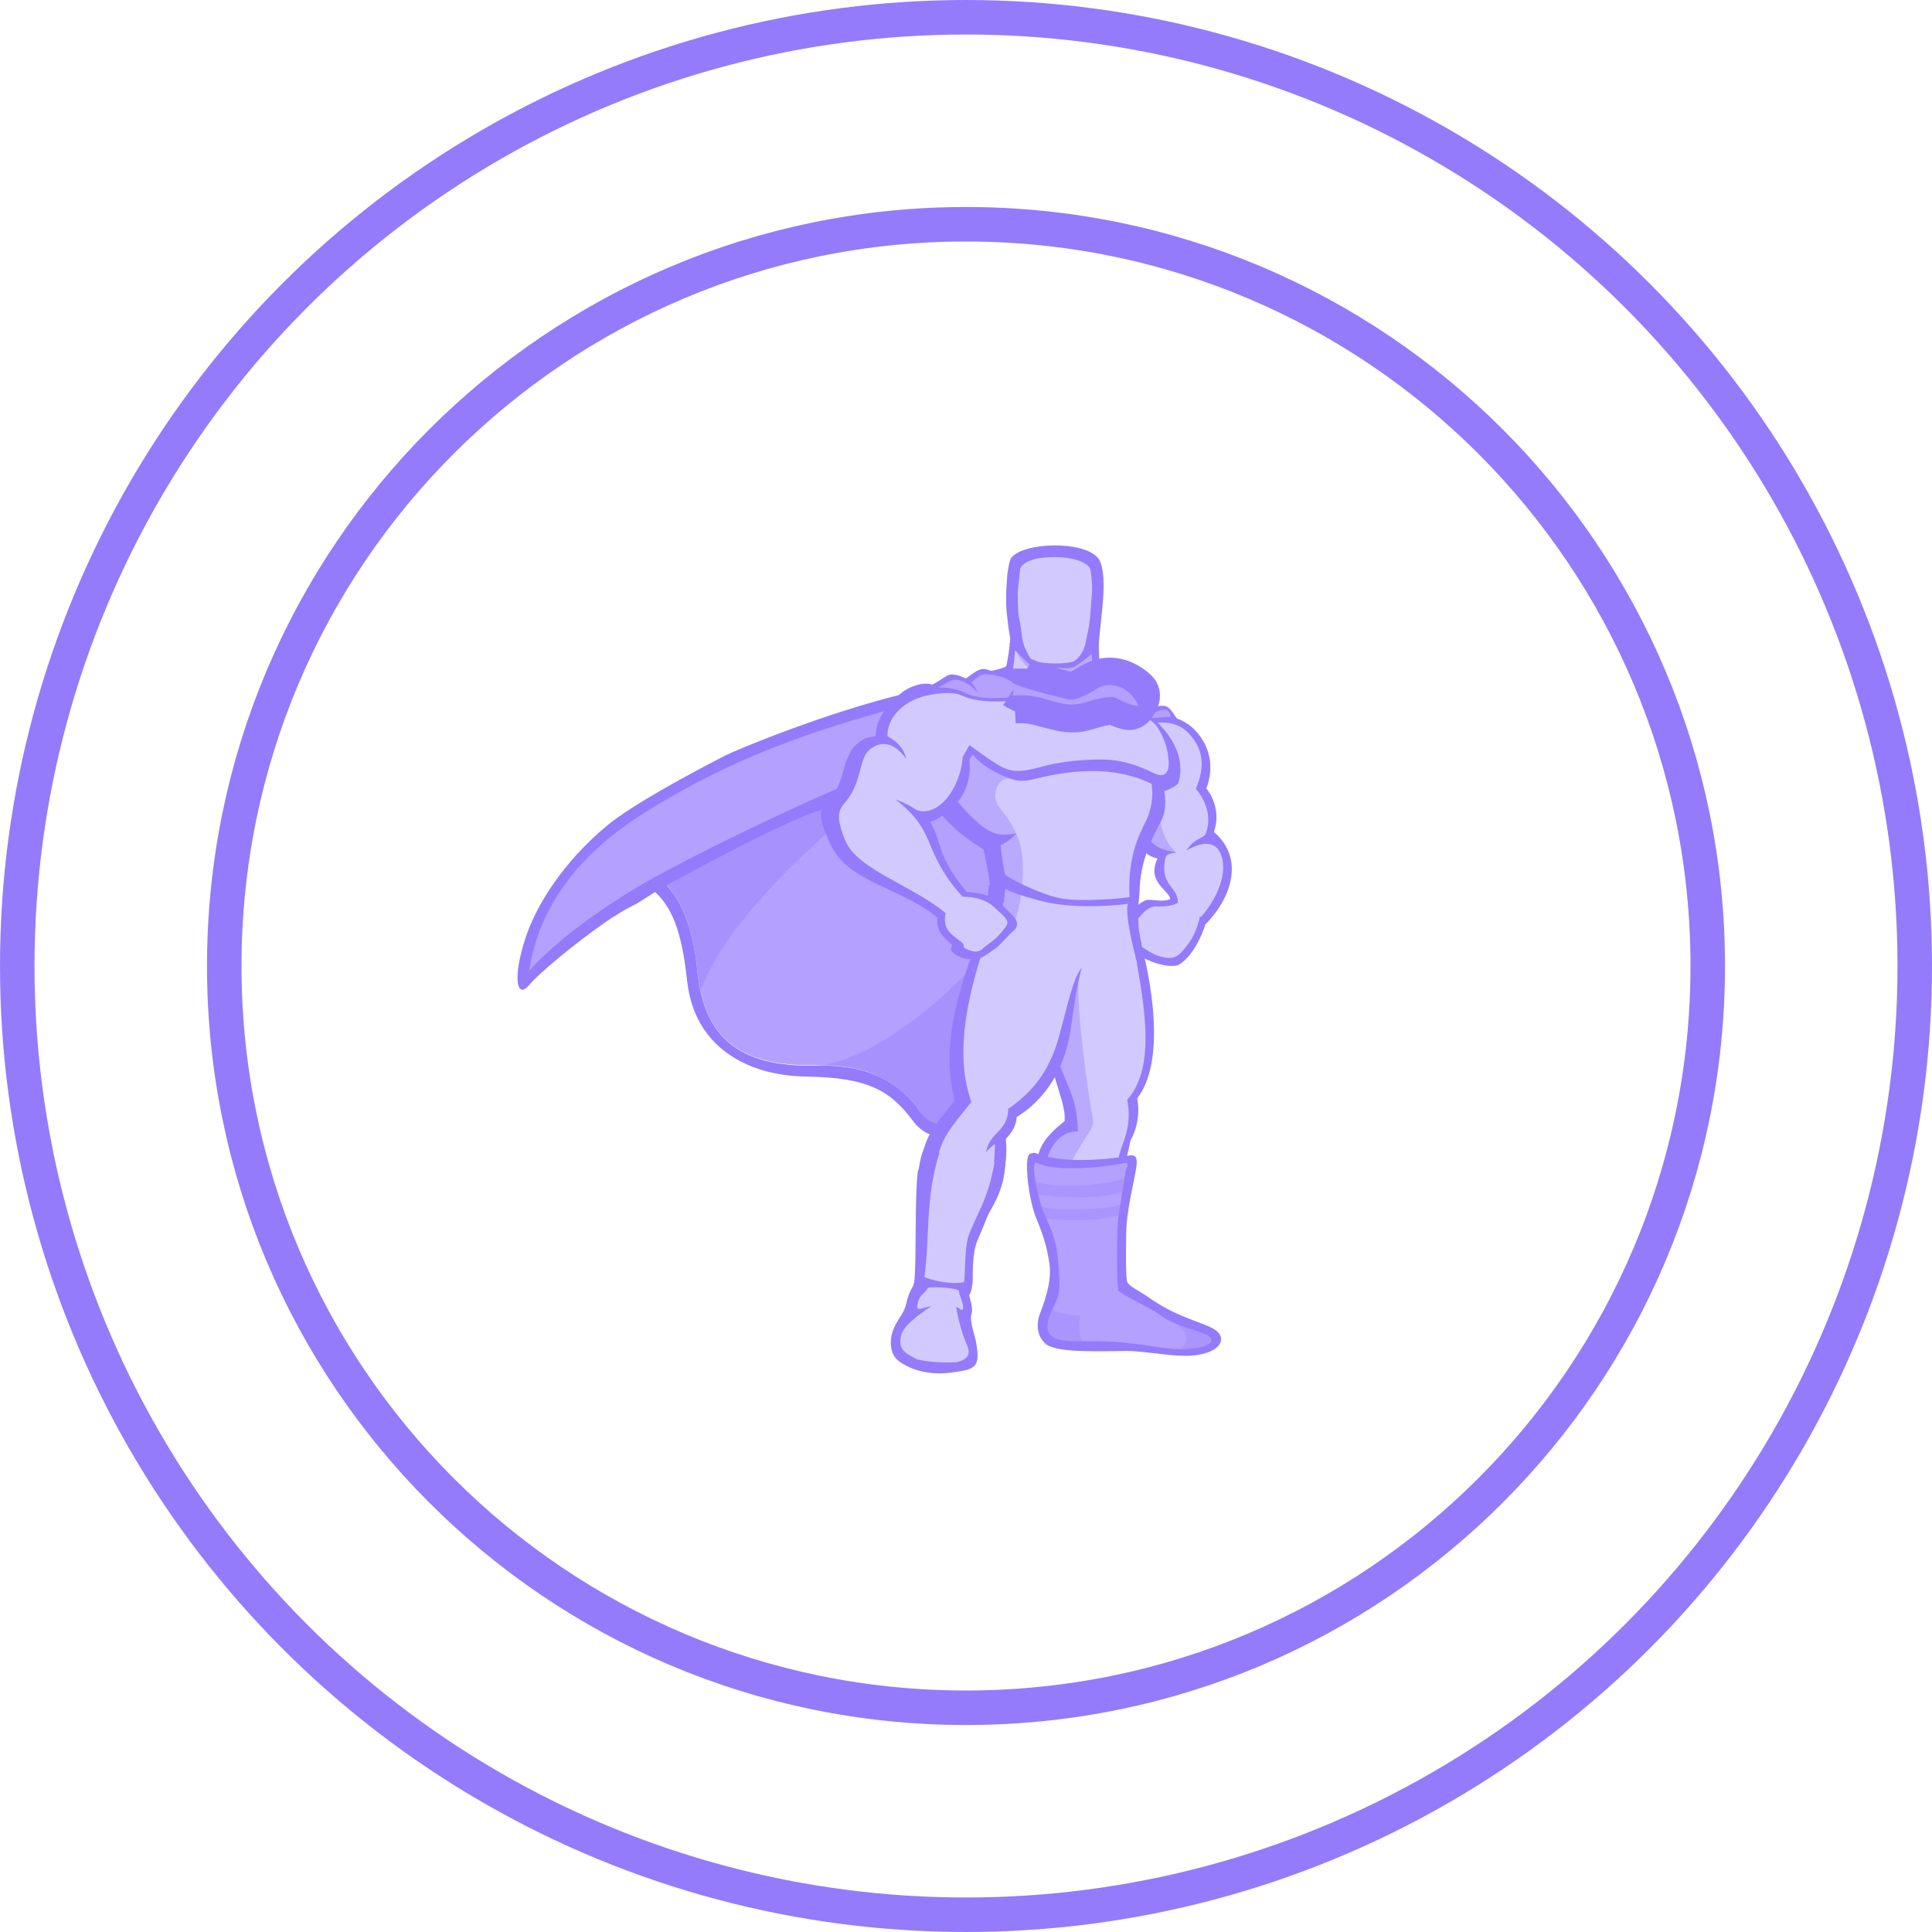 <svg width="56" height="56" viewBox="0 0 56 56" fill="none" xmlns="http://www.w3.org/2000/svg">
<path d="M49.5 28C49.5 39.874 39.874 49.5 28 49.5C16.126 49.5 6.5 39.874 6.5 28C6.5 16.126 16.126 6.5 28 6.5C39.874 6.5 49.5 16.126 49.5 28Z" stroke="#947BFB"/>
<path d="M18.249 26.3C17.548 26.63 15.694 28.113 15.337 28.553C14.966 28.992 14.856 28.305 15.24 27.165C15.543 26.245 16.312 24.995 17.603 23.924C18.358 23.305 20.021 22.413 21.037 21.891C21.243 21.781 23.908 20.654 26.285 20.091C26.491 20.036 26.037 20.434 25.969 20.654C25.611 21.698 18.482 26.176 18.482 26.176L18.249 26.3Z" fill="#947BFB"/>
<path d="M28.291 38.896C28.415 39.638 28.305 39.693 27.535 39.789C26.766 39.885 26.203 39.597 25.997 39.404C25.791 39.212 25.75 38.786 25.956 38.402C26.079 38.154 26.203 38.072 26.272 37.77C26.34 37.481 26.395 37.413 26.45 37.303C26.505 37.206 26.519 37.11 26.533 36.437C26.547 35.764 26.533 34.5 26.601 33.965C26.67 33.415 29.047 34.212 29.047 34.212C29.047 34.212 28.483 35.613 28.332 35.956C28.181 36.3 28.195 36.959 28.195 37.097C28.195 37.234 28.14 37.509 28.099 37.522C28.058 37.536 28.236 37.893 28.154 38.099C28.099 38.292 28.277 38.786 28.291 38.896Z" fill="#947BFB"/>
<path d="M29.197 17.893C29.114 17.371 29.197 16.341 29.306 16.176C29.65 15.709 31.463 15.654 31.848 16.204C32.013 16.451 31.999 17.028 31.971 17.399C31.944 17.77 31.848 18.566 31.834 18.827C31.82 19.02 29.828 19.322 29.389 18.8C29.265 18.663 29.197 17.893 29.197 17.893Z" fill="#947BFB"/>
<path d="M33.235 37.565C34.073 38.169 34.719 38.279 35.145 38.499C35.571 38.719 35.461 39.145 34.746 39.268C34.169 39.378 33.263 39.158 32.658 39.158C32.054 39.158 30.708 39.227 30.351 38.98C29.939 38.691 30.117 38.155 30.117 38.155C30.227 37.853 30.502 37.18 30.419 36.631C30.337 36.081 30.227 35.779 30.021 35.271C29.815 34.763 29.664 33.513 29.856 33.444C30.049 33.375 29.994 33.444 30.241 33.499C30.488 33.554 30.763 33.636 31.299 33.636C31.834 33.636 32.425 33.554 32.631 33.513C32.837 33.471 33.002 33.43 32.933 33.856C32.864 34.282 32.658 35.078 32.645 35.697C32.631 36.315 32.631 37.029 32.672 37.153C32.713 37.276 33.016 37.414 33.235 37.565Z" fill="#947BFB"/>
<path d="M30.296 19.266C28.785 20.571 25.859 20.928 21.519 22.604C20.406 23.03 17.439 24.308 16.725 25.64C19.128 24.253 20.021 26.162 20.214 28.126C20.392 29.967 21.313 30.929 23.675 30.873C26.107 30.819 26.848 32.233 27.521 33.896C28.826 27.536 30.914 26.299 32.26 25.214C35.118 22.893 31.601 18.799 30.296 19.266Z" fill="#B3A0FF"/>
<path d="M30.296 19.266C26.669 20.529 23.084 20.845 18.867 23.442C17.864 24.06 15.749 25.461 15.337 28.139C16.875 26.436 20.433 24.293 24.788 22.933C26.985 22.246 28.593 21.793 30.543 21.038C30.406 20.159 30.406 19.815 30.296 19.266Z" fill="#B3A0FF"/>
<path d="M34.925 26.795C34.925 26.795 34.664 27.688 34.142 27.977C34.142 27.977 33.757 28.114 32.988 27.688C32.768 27.565 32.603 27.139 32.617 27.001C32.631 26.672 32.837 26.52 32.837 26.52C32.837 26.52 33.057 26.15 33.318 26.163C33.579 26.177 34.018 26.218 34.156 26.095C34.279 25.957 34.952 26.342 34.925 26.795Z" fill="#947BFB"/>
<path d="M29.322 18.154C29.322 18.154 29.267 18.855 29.171 19.294C29.157 19.377 28.745 19.418 28.442 19.541C29.019 21.19 32.495 21.176 32.948 20.366C32.728 20.215 32.289 19.981 32.083 19.899C31.877 19.816 31.89 19.83 31.877 19.445C31.863 19.061 31.835 18.346 31.808 18.154C31.78 17.962 29.651 17.962 29.322 18.154Z" fill="#947BFB"/>
<path d="M29.458 18.154C29.458 18.154 29.458 18.552 29.416 18.937C29.403 19.115 29.389 19.225 29.362 19.363C29.348 19.445 29.829 19.775 29.966 20.503C30.625 21.972 32.15 21.244 32.782 20.544C32.562 20.393 32.205 20.187 31.793 20.022C31.587 19.939 31.683 19.761 31.669 19.376C31.656 18.992 31.601 18.428 31.573 18.222C31.546 18.016 29.787 17.961 29.458 18.154Z" fill="#D2CAFF"/>
<path d="M29.32 18.154C29.32 18.154 29.307 18.401 29.266 18.69C29.444 18.868 29.678 19.116 29.856 19.267C29.98 19.377 30.282 19.363 30.557 19.363C30.804 19.363 31.024 19.39 31.12 19.335C31.34 19.226 31.656 18.951 31.834 18.745C31.821 18.497 31.807 18.264 31.793 18.154C31.779 17.962 29.65 17.962 29.32 18.154Z" fill="#947BFB"/>
<path d="M30.571 19.198C30.406 19.198 30.213 19.184 30.062 19.157C29.994 19.143 29.925 19.102 29.87 19.074C29.774 19.006 29.678 18.923 29.568 18.841C29.348 18.676 29.334 18.58 29.334 18.539C29.43 17.673 29.307 16.945 29.307 16.945C29.307 16.945 29.211 16.574 29.733 16.478C30.255 16.382 30.57 16.368 30.57 16.368C30.57 16.368 30.9 16.368 31.408 16.478C31.93 16.574 31.834 16.945 31.834 16.945C31.834 16.945 31.711 17.673 31.807 18.539C31.807 18.58 31.793 18.676 31.573 18.841C31.381 18.978 31.23 19.129 31.079 19.157C30.928 19.184 30.735 19.198 30.571 19.198Z" fill="#947BFB"/>
<path d="M30.571 16.012C29.664 16.012 29.486 16.259 29.225 16.534C29.17 16.602 29.211 17.015 29.307 17.894H29.431C29.431 17.894 29.348 17.646 29.362 17.358C29.376 17.069 29.431 17.083 29.39 17.015C29.335 16.932 29.225 16.795 29.472 16.657C29.719 16.52 30.104 16.767 30.571 16.781C31.038 16.767 31.436 16.52 31.684 16.657C31.931 16.795 31.821 16.932 31.766 17.015C31.711 17.097 31.78 17.069 31.794 17.358C31.807 17.646 31.725 17.894 31.725 17.894H31.848C31.931 17.015 31.986 16.63 31.945 16.561C31.711 16.259 31.478 16.025 30.571 16.012Z" fill="#947BFB"/>
<path d="M34.925 26.836C34.925 26.836 34.664 27.674 34.156 27.963C34.046 27.908 34.059 27.825 33.963 27.702C33.936 27.66 33.84 27.633 33.798 27.592C33.757 27.55 33.771 27.482 33.702 27.427C33.647 27.372 33.606 27.413 33.551 27.372C33.496 27.317 33.482 27.248 33.441 27.207C33.414 27.18 33.304 27.166 33.276 27.139C33.208 27.07 32.603 26.946 32.631 26.809C32.686 26.603 32.796 26.452 32.796 26.452C32.796 26.452 33.057 26.067 33.318 26.081C33.578 26.095 33.826 26.149 33.963 26.026C34.114 25.888 34.966 26.397 34.925 26.836Z" fill="#947BFB"/>
<path d="M33.139 20.764C33.139 20.764 34.004 20.558 34.595 21.122C35.186 21.698 35.144 22.413 34.966 22.852C35.117 23.031 35.392 23.525 35.186 24.116C36.092 24.885 35.694 26.067 34.883 26.85C34.883 26.85 34.691 26.135 33.922 26.094C33.949 25.819 33.208 25.599 33.551 24.885C33.029 24.762 33.043 24.404 32.96 23.965C32.892 23.525 33.139 20.764 33.139 20.764Z" fill="#947BFB"/>
<path d="M32.824 21.149C32.824 21.149 33.827 20.641 34.417 21.218C35.008 21.795 34.843 22.427 34.665 22.866C34.816 23.045 35.173 23.553 34.953 24.157C34.912 24.295 34.61 24.295 34.39 24.652C34.939 24.336 35.283 24.418 35.406 24.817C35.599 25.435 35.173 26.177 34.802 26.589C34.802 26.575 34.788 26.561 34.788 26.548C34.733 26.754 34.664 27.152 34.252 27.591C34.046 27.811 33.882 27.784 33.648 27.729C33.373 27.66 33.277 27.537 32.892 27.331C32.673 27.207 32.796 27.056 32.796 26.932C32.796 26.905 32.824 26.863 32.865 26.808C32.892 26.74 32.975 26.63 33.099 26.506C33.099 26.506 33.277 26.259 33.538 26.273C33.799 26.287 34.074 26.232 34.143 26.163C34.143 25.682 33.593 25.668 33.785 24.844C33.799 24.803 33.868 24.734 34.088 24.707C33.758 24.638 33.607 24.624 33.373 24.405C33.209 24.254 33.085 24.061 33.044 23.814C32.961 23.388 32.824 21.149 32.824 21.149Z" fill="#D2CAFF"/>
<path d="M29.924 20.284C29.842 20.174 29.416 19.625 28.605 19.405C28.372 19.336 28.221 19.529 27.987 19.666C27.919 19.625 27.616 19.487 27.452 19.584C27.287 19.68 27.177 19.776 27.012 19.845C26.93 19.803 26.71 19.803 26.531 19.872C26.353 19.927 26.078 20.05 25.817 20.408C25.652 20.998 28.729 20.559 28.729 20.559L29.924 20.284Z" fill="#947BFB"/>
<path d="M29.952 20.284C29.513 20.133 29.581 19.624 28.606 19.542C28.414 19.528 28.29 19.679 28.153 19.775C28.221 19.844 28.29 19.954 28.331 20.064C28.208 19.927 27.988 19.748 27.768 19.707C27.562 19.666 27.425 19.817 27.205 19.927C27.246 19.968 27.287 20.036 27.342 20.119C27.15 19.995 27.013 19.954 26.752 20.05C26.573 20.105 26.23 20.256 25.969 20.627C25.804 21.218 28.743 20.558 28.743 20.558L29.952 20.284Z" fill="#B3A0FF"/>
<path d="M32.535 20.503C32.535 20.503 32.535 20.352 32.521 20.215C32.521 20.188 32.411 20.119 32.411 20.091L32.384 20.064C32.384 20.064 32.604 19.94 32.768 20.009C32.947 20.064 33.043 20.297 33.043 20.297C33.359 20.188 33.386 20.311 33.538 20.476C33.867 20.407 33.908 20.531 34.114 20.833C34.114 20.833 33.867 20.792 33.386 20.874C32.919 20.943 32.535 20.49 32.535 20.503Z" fill="#947BFB"/>
<path d="M32.481 20.434C32.481 20.434 32.563 20.365 32.536 20.351C32.687 20.269 32.893 20.173 32.989 20.434C33.305 20.324 33.346 20.475 33.497 20.64C33.882 20.461 33.909 20.681 33.937 20.777C33.813 20.777 33.635 20.791 33.387 20.818C32.92 20.887 32.467 20.42 32.481 20.434Z" fill="#B3A0FF"/>
<path d="M27.81 20.091C27.81 20.091 28.593 20.366 29.253 20.324C29.912 20.269 31.038 20.214 31.643 20.572C31.643 20.572 32.261 20.352 32.838 20.503C33.415 20.654 34.473 21.643 34.157 22.687C34.129 22.756 33.951 22.866 33.745 22.934C33.745 22.934 33.855 23.401 33.662 23.786C33.47 24.157 33.044 24.871 33.03 25.86C33.017 26.025 32.989 26.368 32.962 26.533C31.89 26.492 30.242 26.094 28.621 26.121C28.635 25.943 28.648 25.833 28.662 25.654H28.703C28.621 25.201 28.593 24.967 28.511 24.624C27.989 24.294 27.439 23.91 26.973 23.181C26.519 22.453 27.81 20.091 27.81 20.091Z" fill="#947BFB"/>
<path d="M33.112 27.509C33.112 27.509 33.964 30.558 32.961 31.836C32.961 31.836 33.112 32.426 32.769 33.058C32.714 33.333 32.645 33.58 32.604 33.855C32.425 34.995 32.123 35.476 32.041 37.303L31.216 37.289C31.216 37.289 31.12 35.97 30.832 35.27C30.667 34.872 30.021 34.336 30.049 33.8C30.076 33.388 30.159 33.045 30.859 32.495C30.914 31.698 30.117 30.943 30.241 27.976L33.112 27.509Z" fill="#947BFB"/>
<path d="M32.864 27.386C33.084 28.787 33.592 30.861 32.672 31.878C32.713 32.07 32.74 32.345 32.685 32.66C32.658 32.825 32.603 33.004 32.534 33.196C32.397 33.526 32.342 34.007 32.301 34.295C32.122 35.435 32.122 35.49 32.04 37.317L31.215 37.303C31.215 37.303 31.119 35.985 30.831 35.284C30.666 34.886 30.323 34.542 30.295 34.007C30.268 33.595 30.556 32.77 31.243 32.798C31.202 31.136 30.433 31.465 30.227 28.004L32.864 27.386Z" fill="#D2CAFF"/>
<path d="M27.809 20.091C27.809 20.091 28.111 20.187 28.441 20.214C28.771 20.242 29.128 20.214 29.444 20.201C30.103 20.146 31.037 20.077 31.655 20.434C31.655 20.434 31.999 20.324 32.37 20.352C32.534 20.366 32.699 20.503 32.892 20.558C33.496 20.709 34.073 21.712 33.812 22.618C33.784 22.687 33.592 22.618 33.372 22.687C33.413 22.879 33.441 23.319 33.221 23.786C32.988 24.253 32.685 24.857 32.74 26.011C31.298 25.943 30.652 25.846 29.224 25.778C29.1 25.27 29.018 24.761 29.004 24.5C29.196 24.404 29.306 24.322 29.457 24.157C29.045 24.226 28.88 24.198 28.633 24.061C28.386 23.923 27.946 23.484 27.727 23.195C27.699 23.168 27.548 23.621 27.205 23.635C27.081 23.456 27.603 22.948 27.507 22.756C27.163 22.055 27.809 20.091 27.809 20.091Z" fill="#D2CAFF"/>
<path d="M32.975 26.245C32.975 26.245 33.002 26.74 33.002 26.863C33.002 27.001 33.112 27.413 33.126 27.605C32.975 27.866 32.315 28.457 31.12 28.676C29.939 28.924 28.373 27.069 28.373 27.069C28.414 26.891 28.552 26.369 28.648 26.094C28.662 26.067 28.689 25.998 28.689 25.97C28.813 25.792 32.975 26.245 32.975 26.245Z" fill="#947BFB"/>
<path d="M32.672 26.286C32.672 26.63 32.727 26.877 32.769 27.097C32.837 27.495 32.947 27.756 32.947 28.017C32.947 28.814 31.903 28.676 31.024 28.704C29.843 28.951 28.84 27.097 28.84 27.097C28.922 26.781 28.977 26.424 29.101 26.121C29.114 25.956 29.142 25.75 29.156 25.654C30.832 25.654 32.013 25.75 32.7 25.819C32.727 25.97 32.7 26.231 32.672 26.286Z" fill="#D2CAFF"/>
<path d="M31.354 28.058C31.354 28.058 30.626 26.437 28.442 26.918C27.92 28.388 27.219 30.078 27.673 31.905C27.219 32.523 26.697 32.866 26.697 34.006C26.697 35.146 26.752 35.339 26.752 35.339L28.359 35.421C28.359 35.421 28.881 34.748 29.087 34.02C29.142 33.814 29.197 33.443 29.156 33.017C29.211 32.935 29.445 32.743 29.472 32.372C29.472 32.372 30.255 31.96 30.708 30.957C31.134 30.05 31.024 29.267 31.354 28.058Z" fill="#947BFB"/>
<path d="M31.353 28.058C31.312 27.907 30.762 26.424 28.73 26.863C27.534 30.05 27.974 31.369 28.152 31.946C27.342 32.976 26.971 33.196 27.136 35.284H28.207C28.702 34.501 28.812 34.212 28.839 33.182C28.839 33.141 28.688 33.264 28.578 33.402C28.661 32.976 28.894 32.894 29.073 32.633C29.155 32.523 29.224 32.358 29.224 32.138C30.186 31.492 30.543 30.682 30.749 29.844C30.914 29.267 31.106 28.319 31.353 28.058Z" fill="#D2CAFF"/>
<path d="M27.961 25.848C27.961 25.848 28.332 25.861 28.661 25.971C28.977 26.081 28.977 26.15 29.101 26.287C29.225 26.425 29.527 26.631 29.472 26.837C29.444 26.947 29.376 26.974 29.28 27.07C29.238 27.111 28.936 27.441 28.867 27.482C28.826 27.51 28.771 27.551 28.73 27.578C28.689 27.606 28.565 27.688 28.524 27.716C28.387 27.785 28.291 27.826 28.14 27.812C28.14 27.812 27.796 27.798 27.576 27.565C27.576 27.565 27.549 27.455 27.604 27.4C27.604 27.4 27.315 27.153 27.233 26.988C27.15 26.823 27.15 26.59 27.205 26.466C27.233 26.342 27.768 25.999 27.961 25.848Z" fill="#947BFB"/>
<path d="M28.304 39.213L28.263 39.556C28.263 39.556 28.139 39.707 27.219 39.694C26.285 39.68 26.038 39.391 25.955 39.24L25.9 38.883C25.9 38.883 26.079 38.622 26.12 38.622C26.422 38.65 27.453 39.062 28.167 39.172C28.235 39.172 28.249 39.199 28.304 39.213Z" fill="#947BFB"/>
<path d="M30.296 38.512C30.296 38.663 30.282 38.663 30.282 38.814C30.447 38.938 30.859 39.006 31.642 38.993C32.782 38.965 33.84 39.336 35.131 39.116L35.145 38.869L35.021 38.855L30.447 38.484L30.296 38.512Z" fill="#947BFB"/>
<path d="M31.299 38.993C31.41 38.993 31.519 38.993 31.643 38.993C32.385 38.965 33.085 39.13 33.841 39.171C34.239 39.158 34.734 39.062 34.693 38.773L30.791 38.443C30.558 38.704 30.736 38.924 31.299 38.993Z" fill="#947BFB"/>
<path d="M26.82 33.21C26.944 33.292 27.782 33.787 29.142 33.718C29.114 33.979 29.128 34.487 28.524 35.38C28.221 35.82 27.96 36.589 27.906 37.564C27.919 37.784 28.043 37.977 27.878 38.265C27.933 38.444 28.153 38.801 28.263 39.02C28.373 39.24 28.428 39.487 27.7 39.501C26.958 39.515 25.763 39.433 25.927 38.856C26.01 38.553 26.244 38.237 26.271 38.114C26.298 37.99 26.298 37.619 26.532 37.372C26.738 36.685 26.669 36.026 26.628 35.408C26.559 34.762 26.546 33.732 26.82 33.21Z" fill="#947BFB"/>
<path d="M28.098 22.015C29.073 20.71 28.249 19.666 26.683 19.982C26.051 20.105 25.419 20.545 25.378 21.342C25.172 21.369 24.705 21.396 24.471 22.248C24.293 22.907 24.197 23.031 23.881 23.361C23.675 23.594 23.895 24.075 24.046 24.419C24.554 25.6 26.12 25.71 27.177 26.603C27.535 26.506 27.905 26.108 28.015 25.847C27.122 24.789 27.315 24.377 26.958 23.828C27.342 23.691 28.221 23.155 28.098 22.015Z" fill="#947BFB"/>
<path d="M27.906 21.932C27.961 21.849 28.058 21.671 28.099 21.602C28.113 21.588 28.264 21.849 28.277 21.836C28.648 21.231 28.744 20.352 28.318 20.27C28.222 20.256 28.044 20.215 27.893 20.16C27.618 20.064 27.371 20.064 26.931 20.146C26.327 20.256 25.722 20.696 25.722 21.328C25.722 21.369 26.148 21.492 26.272 22.001C26.066 21.712 25.709 21.396 25.283 21.671C24.829 21.959 25.063 22.619 24.459 23.305C24.252 23.539 24.28 23.814 24.5 24.363C24.857 25.229 26.546 25.696 27.467 26.52C27.686 26.424 27.838 26.204 27.948 26.039C27.329 25.393 27.082 24.789 26.904 24.349C26.684 23.841 26.436 23.553 25.956 23.168C26.203 23.264 26.395 23.36 26.505 23.443C26.629 23.525 26.807 23.539 26.972 23.484C27.563 23.278 27.879 22.454 27.906 21.932Z" fill="#D2CAFF"/>
<path d="M33.881 22.152C33.84 22.674 33.455 22.413 33.249 22.317C32.837 22.138 32.425 22.015 31.944 22.015C31.463 22.015 30.845 22.056 30.309 22.193C29.568 22.399 29.348 22.386 29.018 22.221C28.689 22.042 28.112 21.602 28.112 21.602C28.112 21.602 28.098 21.74 28.235 21.919C28.414 22.138 28.812 22.413 29.348 22.591C29.609 22.674 29.815 22.619 30.049 22.564C31.271 22.262 32.562 22.207 33.647 22.866C33.702 22.894 33.895 22.811 33.977 22.688C34.087 22.509 33.881 22.152 33.881 22.152Z" fill="#947BFB"/>
<path d="M27.631 27.386C27.741 27.454 27.878 27.496 28.029 27.619C28.029 27.619 27.905 27.619 27.851 27.564C27.782 27.523 27.645 27.4 27.631 27.386Z" fill="#947BFB"/>
<path d="M31.601 16.492C31.559 16.368 31.257 16.148 30.557 16.148C29.801 16.148 29.581 16.382 29.568 16.506C29.568 16.547 29.513 16.986 29.499 17.165C29.499 17.165 29.499 17.385 29.513 17.714C29.526 17.934 29.581 18.058 29.609 18.346C29.636 18.648 29.719 18.841 29.87 19.088C29.939 19.129 29.994 19.17 30.062 19.184C30.337 19.239 30.818 19.253 31.079 19.184C31.23 19.143 31.422 18.882 31.463 18.648C31.518 18.36 31.573 18.154 31.587 17.975C31.614 17.797 31.628 17.398 31.642 17.289C31.683 16.986 31.614 16.519 31.601 16.492Z" fill="#D2CAFF"/>
<path d="M30.159 33.471C30.159 33.471 30.887 33.787 32.686 33.512C32.686 33.512 32.178 36.067 32.411 37.344C32.411 37.344 32.645 37.674 34.376 38.306C34.376 38.306 35.145 38.498 35.117 38.883C35.117 38.883 35.145 38.965 34.211 38.938C33.277 38.91 32.398 38.745 31.779 38.745C31.161 38.745 30.502 38.773 30.392 38.594C30.268 38.43 30.419 38.004 30.598 37.756C30.791 37.495 30.735 37.303 30.722 36.836C30.68 35.614 29.746 34.35 30.159 33.471Z" fill="#947BFB"/>
<path d="M30.007 33.704C29.911 33.842 30.021 34.364 30.158 34.872C30.296 35.38 30.598 35.682 30.666 36.52C30.735 37.344 30.749 37.454 30.515 37.935C30.282 38.416 30.213 38.855 31.023 38.869C31.834 38.883 32.274 38.855 33.098 38.979C33.922 39.103 34.21 39.144 34.664 39.075C35.117 39.007 35.213 38.855 35.021 38.718C34.829 38.581 34.032 38.43 33.688 38.155C33.359 37.908 32.425 37.495 32.411 37.386C32.37 37.015 32.356 35.669 32.425 35.229C32.493 34.789 32.59 34.157 32.617 33.993C32.645 33.828 32.782 33.663 32.548 33.718C32.315 33.773 31.436 33.897 30.776 33.855C30.117 33.814 30.048 33.663 30.007 33.704Z" fill="#B3A0FF"/>
<path opacity="0.3" d="M30.475 37.949C30.708 38.059 31.052 38.142 31.313 38.142C31.313 38.142 31.217 38.595 31.368 38.87C31.519 39.144 30.269 38.98 30.269 38.98L30.214 38.004L30.475 37.949Z" fill="#947BFB"/>
<path opacity="0.3" d="M34.116 39.13C34.335 39.061 34.486 38.814 34.308 38.581C34.116 38.347 33.951 38.306 34.198 38.292C34.445 38.279 35.352 38.828 35.352 38.828L34.885 39.254L34.116 39.13Z" fill="#947BFB"/>
<path opacity="0.3" d="M29.966 34.241C30.282 34.35 30.763 34.378 31.175 34.364C31.587 34.35 32.205 34.295 32.603 34.158C33.002 34.021 32.837 34.309 32.837 34.309L32.617 34.515C32.617 34.515 32.095 34.721 31.244 34.708C30.241 34.694 29.939 34.584 29.939 34.584L29.966 34.241Z" fill="#947BFB"/>
<path opacity="0.3" d="M29.994 34.928C30.31 35.037 30.791 35.065 31.203 35.051C31.615 35.037 32.164 35.037 32.563 34.886C32.728 34.831 32.632 35.065 32.632 35.065L32.563 35.188C32.563 35.188 32.027 35.381 31.189 35.367C30.186 35.353 30.008 35.271 30.008 35.271L29.994 34.928Z" fill="#947BFB"/>
<path d="M29.087 25.298C29.087 25.394 30.158 25.93 30.749 26.04C31.34 26.149 32.576 26.04 32.768 25.998L32.741 26.191C32.741 26.191 31.271 26.41 30.145 26.108C29.018 25.806 29.142 25.737 29.142 25.737L29.087 25.298Z" fill="#947BFB"/>
<path d="M26.794 37.014C26.959 37.097 27.549 37.248 27.934 37.165C27.989 37.152 27.934 36.218 28.085 35.792C28.305 35.201 28.662 34.72 28.827 33.676C28.25 33.621 27.591 33.47 27.247 33.36C26.808 34.707 26.959 35.86 26.794 37.014Z" fill="#D2CAFF"/>
<path d="M27.714 37.88C27.81 37.907 27.879 38.017 27.906 37.948C27.961 37.825 27.81 37.591 27.796 37.426C27.796 37.413 27.796 37.426 27.796 37.413C27.673 37.303 26.835 37.289 26.89 37.344C26.794 37.522 26.642 37.495 26.588 37.852C26.56 38.031 26.78 37.88 26.986 37.866C26.615 38.113 26.189 38.429 26.12 38.704C26.038 39.088 26.175 39.198 26.588 39.404C26.945 39.487 27.37 39.501 27.7 39.487C28.071 39.418 28.14 39.24 28.03 38.992C27.865 38.621 27.755 38.141 27.714 37.88Z" fill="#D2CAFF"/>
<path d="M27.864 20.035C28.318 20.296 28.95 20.227 29.183 20.214C29.238 20.214 29.788 20.118 29.815 20.131C29.87 20.145 29.87 20.186 29.87 20.186C29.87 20.186 29.664 20.296 29.197 20.323C28.757 20.351 28.235 20.323 27.947 20.186C27.604 20.035 27.864 20.035 27.864 20.035Z" fill="#947BFB"/>
<path d="M32.536 20.297C32.618 20.352 33.154 20.558 33.387 20.806C33.593 21.025 33.484 21.012 33.442 20.957C33.387 20.888 32.962 20.6 32.797 20.531C32.632 20.462 32.426 20.339 32.426 20.311C32.426 20.284 32.536 20.297 32.536 20.297Z" fill="#947BFB"/>
<path d="M27.795 25.998C28.193 25.97 28.605 26.066 28.866 26.341C29.003 26.478 29.223 26.63 29.196 26.767C29.196 26.808 29.113 26.918 29.045 27C29.004 27.055 28.88 27.179 28.839 27.22C28.784 27.261 28.591 27.413 28.55 27.44C28.509 27.468 28.454 27.536 28.413 27.55C28.276 27.619 28.124 27.564 27.987 27.495C27.85 27.426 28.015 27.413 27.863 27.303C27.493 27.042 27.287 26.863 27.438 26.355C27.451 26.259 27.602 26.149 27.795 25.998Z" fill="#D2CAFF"/>
<path opacity="0.4" d="M24.293 22.853C23.057 23.347 19.911 24.913 19.019 25.394C19.76 25.861 20.104 26.988 20.214 28.128C20.227 28.238 20.241 28.334 20.255 28.444C20.268 28.54 20.282 28.608 20.296 28.65C20.296 28.663 20.296 28.691 20.31 28.704C21.12 26.493 24.019 24.158 24.128 23.979C24.183 23.897 24.06 23.54 24.252 23.196C24.499 22.757 24.98 22.564 24.293 22.853Z" fill="#947BFB"/>
<path opacity="0.4" d="M27.232 33.223C27.863 31.959 27.877 30.751 27.863 29.336C27.863 28.745 28.289 27.907 28.07 28.141C27.245 29.061 25.171 30.792 23.674 30.888C25.776 30.819 26.6 31.877 27.232 33.223Z" fill="#947BFB"/>
<path d="M17.809 26.56C18.592 25.997 22.644 23.841 23.619 23.538C24.594 23.223 24.292 22.852 24.292 22.852C24.292 22.852 20.336 24.555 17.973 26.025" fill="#947BFB"/>
<path opacity="0.4" d="M29.347 22.591C29.031 22.467 28.784 22.838 28.866 23.195C28.949 23.552 29.691 23.951 29.649 25.256C29.622 26.327 29.389 26.767 29.389 26.767L28.866 26.107C28.866 26.107 28.784 24.624 28.605 24.404C28.427 24.184 27.864 23.786 27.644 23.58C27.424 23.373 27.891 23.099 27.864 22.714C27.836 22.343 28.097 21.602 28.097 21.602L29.347 22.591Z" fill="#947BFB"/>
<path opacity="0.4" d="M31.257 28.442C31.23 29.473 31.463 30.997 31.56 31.726C31.656 32.453 31.779 32.508 31.56 32.838C31.34 33.154 31.051 33.676 31.051 33.676L30.104 33.594C30.104 33.594 30.859 32.632 30.9 32.453C30.941 32.275 30.516 30.915 30.516 30.915L31.257 28.442Z" fill="#947BFB"/>
<path opacity="0.4" d="M29.43 18.827C29.622 19.253 29.855 19.445 30.226 19.569C30.446 19.651 31.311 19.761 31.655 19.376C31.806 19.198 31.71 18.717 31.71 18.717L30.927 19.349L29.869 19.156L29.746 18.84L29.43 18.827Z" fill="#947BFB"/>
<path d="M29.511 19.775C29.868 20.009 30.761 20.229 31.009 20.27C31.256 20.325 31.654 20.009 31.846 19.927C32.053 19.83 32.41 19.775 32.822 20.146C32.863 20.188 32.726 20.366 32.726 20.366C32.712 20.352 32.629 20.352 32.52 20.297C32.41 20.242 32.313 20.201 32.149 20.215C31.462 20.297 31.352 20.531 30.747 20.393C30.143 20.256 29.992 20.146 29.401 20.174" fill="#B3A0FF"/>
<path d="M29.511 19.775C29.868 20.009 30.761 20.229 31.009 20.27C31.256 20.325 31.654 20.009 31.846 19.927C32.053 19.83 32.41 19.775 32.822 20.146C32.863 20.188 32.726 20.366 32.726 20.366C32.712 20.352 32.629 20.352 32.52 20.297C32.41 20.242 32.313 20.201 32.149 20.215C31.462 20.297 31.352 20.531 30.747 20.393C30.143 20.256 29.992 20.146 29.401 20.174" stroke="#947BFB" stroke-width="1.586" stroke-miterlimit="10" stroke-linejoin="round"/>
<path d="M29.389 19.816C29.842 20.009 30.721 20.215 30.968 20.27C31.216 20.325 31.614 20.077 31.806 19.954C32.15 19.734 32.589 19.913 32.795 20.146C32.933 20.297 32.988 20.393 32.988 20.435C32.988 20.489 32.823 20.435 32.823 20.435C32.727 20.393 32.617 20.38 32.534 20.325C32.425 20.27 32.315 20.187 32.15 20.201C31.463 20.284 31.326 20.517 30.735 20.38C30.144 20.242 29.993 20.119 29.361 20.16" fill="#B3A0FF"/>
<path d="M27.26 32.646C27.232 32.619 27.287 32.591 27.26 32.591C27.081 32.591 26.834 32.454 26.697 32.262C26.106 31.41 25.241 30.847 23.675 30.888C21.326 30.943 20.392 29.982 20.213 28.141C20.117 27.138 19.842 26.163 19.279 25.613L18.949 25.819C19.581 26.369 19.787 27.262 19.924 28.484C20.144 30.325 21.628 31.177 23.359 31.204C25.158 31.232 25.804 31.602 26.477 32.509C26.697 32.797 26.944 32.894 27.136 32.935L27.26 32.646Z" fill="#947BFB"/>
<path opacity="0.4" d="M33.633 23.814C33.674 24.02 33.784 24.418 34.004 24.61C34.1 24.706 34.114 24.734 34.031 24.734C33.949 24.734 33.344 24.706 33.344 24.706L33.18 24.418L33.633 23.814Z" fill="#947BFB"/>
<circle cx="28" cy="28" r="27.5" stroke="#947BFB"/>
</svg>
